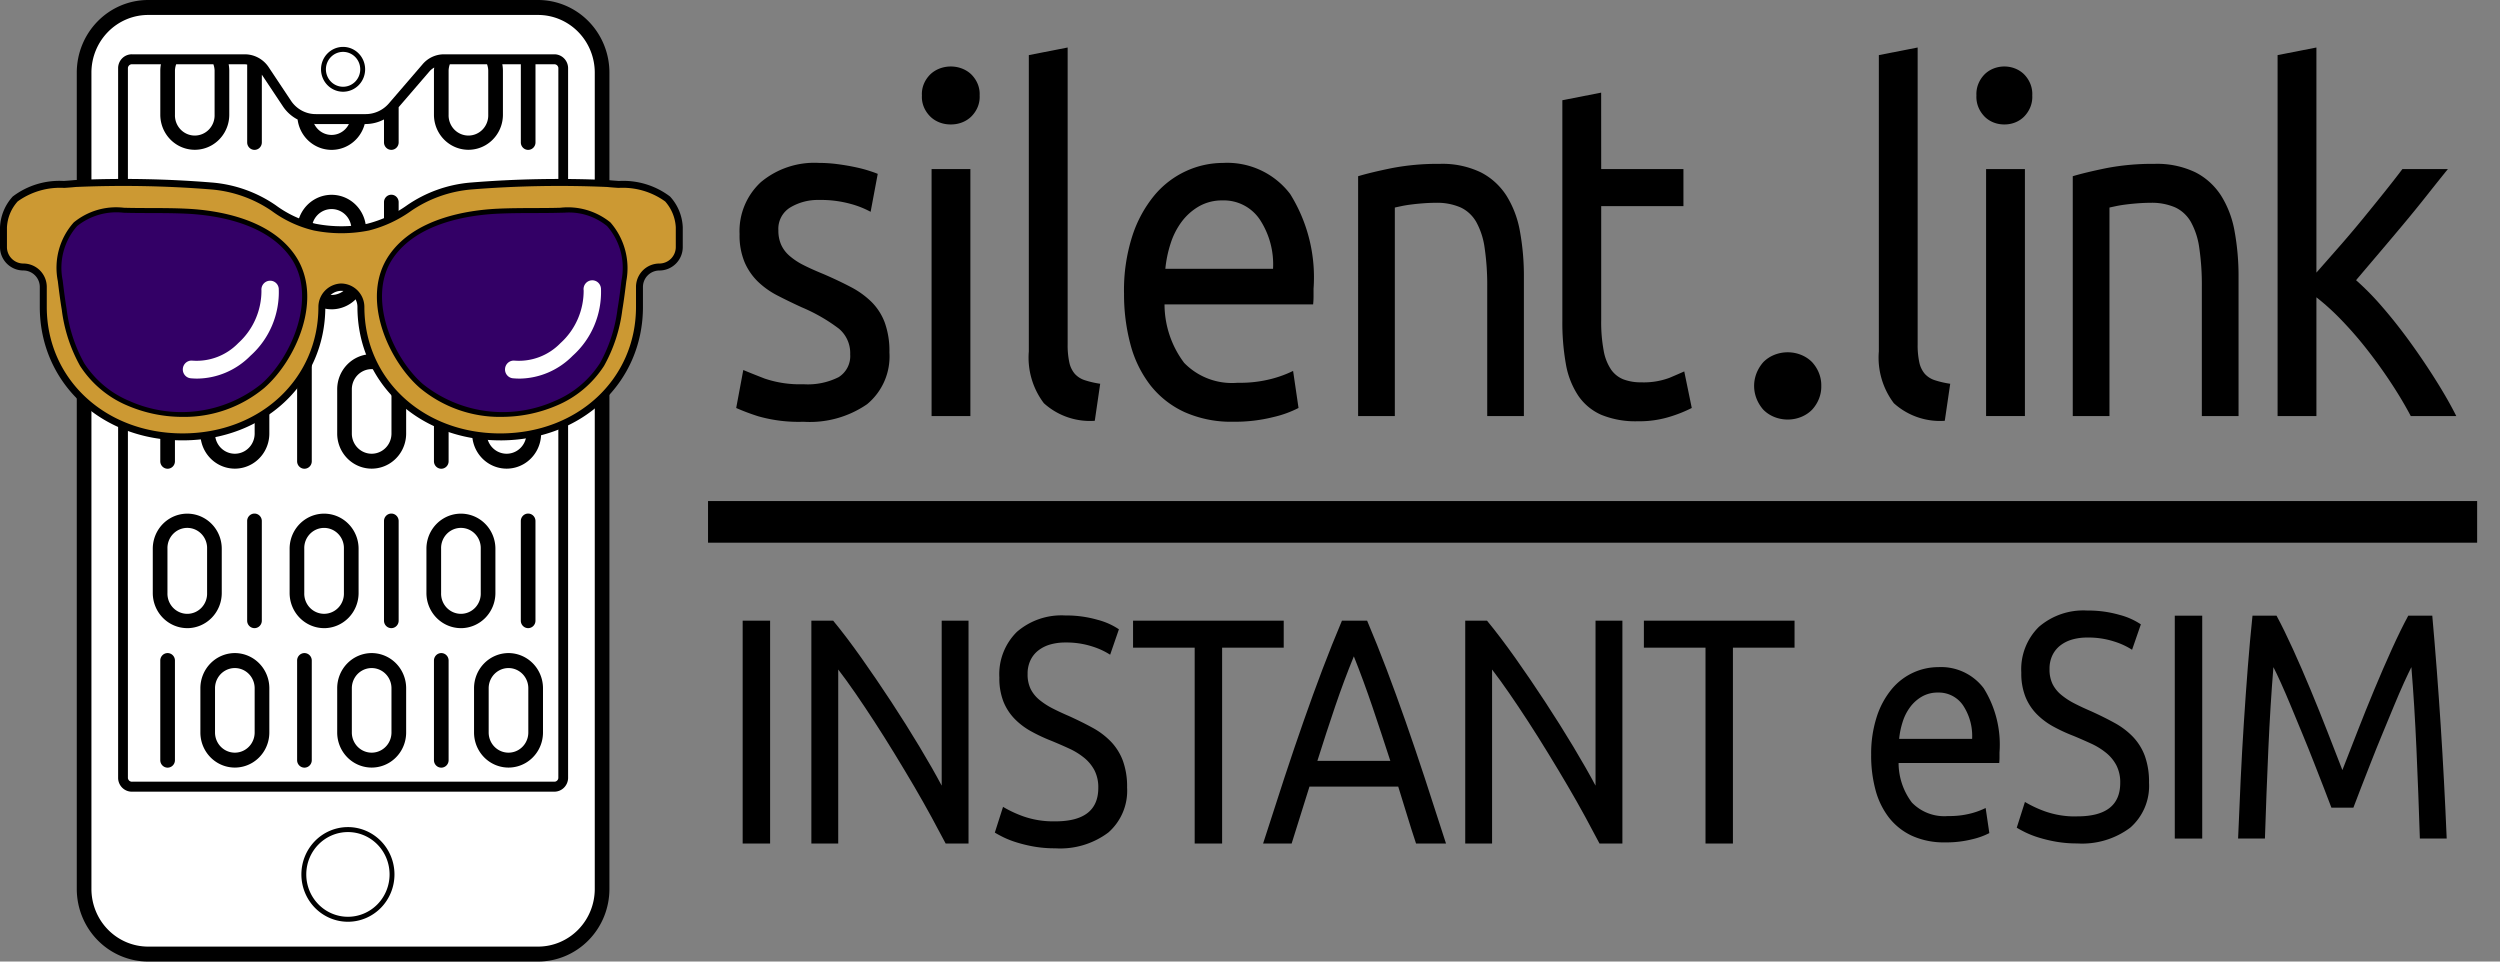 <?xml version="1.0" encoding="UTF-8" standalone="no"?>
<svg
   viewBox="0 0 117 45"
   version="1.1"
   id="svg4826"
   sodipodi:docname="logo.svg"
   inkscape:version="1.3.1 (9b9bdc1480, 2023-11-25, custom)"
   xmlns:inkscape="http://www.inkscape.org/namespaces/inkscape"
   xmlns:sodipodi="http://sodipodi.sourceforge.net/DTD/sodipodi-0.dtd"
   xmlns="http://www.w3.org/2000/svg"
   xmlns:svg="http://www.w3.org/2000/svg"
   xmlns:rdf="http://www.w3.org/1999/02/22-rdf-syntax-ns#"
   xmlns:cc="http://creativecommons.org/ns#"
   xmlns:dc="http://purl.org/dc/elements/1.1/">
  <rect x="0" y="0" width="117" height="45" fill="#808080" stroke="none"/>
  <sodipodi:namedview
     pagecolor="#ffffff"
     bordercolor="#666666"
     borderopacity="1"
     objecttolerance="10"
     gridtolerance="10"
     guidetolerance="10"
     inkscape:pageopacity="0"
     inkscape:pageshadow="2"
     inkscape:window-width="1848"
     inkscape:window-height="1016"
     id="namedview4828"
     showgrid="false"
     inkscape:zoom="20.921018"
     inkscape:cx="71.985025"
     inkscape:cy="8.2213973"
     inkscape:window-x="72"
     inkscape:window-y="27"
     inkscape:window-maximized="1"
     inkscape:current-layer="svg4826"
     inkscape:showpageshadow="2"
     inkscape:pagecheckerboard="0"
     inkscape:deskcolor="#d1d1d1" />
  <defs
     id="defs4704">
    <style
       id="style4702">.s1{fill:none;}.s2{fill:#fff;}.s3{fill:#f90;}.s4{fill:#c93;}.s5{fill:#306;}.s6{fill:#7d7dff;}</style>
  </defs>
  <path
     class="s1"
     d="m 28.178,41.601 a 2.99,3.041 0 0 1 -2.991,3.05 H 6.928 a 2.996,3.047 0 0 1 -2.991,-3.05 V 3.4 A 3.002,3.053 0 0 1 6.928,0.35 H 25.187 a 2.996,3.047 0 0 1 2.991,3.05 z"
     id="path4706"
     inkscape:connector-curvature="0"
     style="fill:none;stroke-width:0.992" />
  <path
     class="s1"
     d="M 25.187,0.35 H 6.928 A 3.002,3.053 0 0 0 3.937,3.4 v 38.201 a 2.996,3.047 0 0 0 2.991,3.05 H 25.187 a 2.99,3.041 0 0 0 2.991,-3.05 V 3.4 A 2.996,3.047 0 0 0 25.187,0.35 Z m 1.171,36.065 a 0.412,0.419 0 0 1 -0.43,0.401 H 6.196 A 0.414,0.421 0 0 1 5.757,36.415 V 3.176 A 0.414,0.421 0 0 1 6.196,2.775 h 5.269 a 1.115,1.134 0 0 1 0.915,0.494 l 1.043,1.567 a 1.623,1.65 0 0 0 1.363,0.737 h 2.333 a 1.664,1.692 0 0 0 1.244,-0.569 l 1.583,-1.837 a 1.086,1.105 0 0 1 0.832,-0.392 h 5.151 a 0.412,0.419 0 0 1 0.43,0.401 z"
     id="path4708"
     inkscape:connector-curvature="0"
     style="fill:none;stroke-width:0.992" />
  <path
     class="s2"
     d="M 25.187,0.35 H 6.928 A 3.002,3.053 0 0 0 3.937,3.4 v 38.201 a 2.996,3.047 0 0 0 2.991,3.05 H 25.187 a 2.99,3.041 0 0 0 2.991,-3.05 V 3.4 A 2.996,3.047 0 0 0 25.187,0.35 Z"
     id="path4710"
     inkscape:connector-curvature="0"
     style="fill:#ffffff;stroke-width:0.992" />
  <path
     d="M 25.928,2.542 H 20.778 A 1.318,1.34 0 0 0 19.773,3.012 L 18.192,4.848 A 1.442,1.466 0 0 1 17.118,5.34 H 14.786 A 1.396,1.42 0 0 1 13.612,4.705 L 12.568,3.136 A 1.349,1.372 0 0 0 11.465,2.542 H 6.196 a 0.64,0.651 0 0 0 -0.668,0.634 v 33.24 a 0.64,0.651 0 0 0 0.669,0.634 H 25.928 A 0.643,0.653 0 0 0 26.587,36.416 V 3.176 A 0.643,0.654 0 0 0 25.928,2.542 Z m -4.933,0.755 a 0.909,0.924 0 0 1 0.057,-0.289 h 1.741 a 0.909,0.924 0 0 1 0.057,0.289 v 2.072 a 0.928,0.944 0 1 1 -1.855,0 z M 14.786,5.806 h 1.542 a 0.906,0.921 0 0 1 -1.625,-0.01 v 0 c 0.028,9e-4 0.054,0.01 0.083,0.01 z M 8.188,3.297 a 0.909,0.924 0 0 1 0.057,-0.289 h 1.741 a 0.906,0.921 0 0 1 0.057,0.289 v 2.072 a 0.928,0.944 0 1 1 -1.855,0 z M 26.13,36.415 A 0.186,0.189 0 0 1 25.928,36.583 H 6.196 A 0.19,0.194 0 0 1 5.986,36.415 V 3.176 a 0.19,0.194 0 0 1 0.211,-0.168 h 1.334 a 1.608,1.635 0 0 0 -0.029,0.289 v 2.072 a 1.614,1.641 0 1 0 3.228,0 V 3.297 a 1.617,1.645 0 0 0 -0.029,-0.289 h 0.765 a 0.829,0.843 0 0 1 0.102,0.013 v 3.644 a 0.343,0.349 0 1 0 0.686,0 V 3.494 l 0.978,1.47 a 1.822,1.853 0 0 0 0.696,0.629 1.604,1.631 0 0 0 3.14,0.212 h 0.051 a 1.882,1.913 0 0 0 0.852,-0.216 v 1.075 a 0.343,0.349 0 1 0 0.686,0 V 5.016 l 1.462,-1.698 a 0.846,0.86 0 0 1 0.203,-0.157 c -0.004,0.045 -0.013,0.089 -0.013,0.136 v 2.072 a 1.614,1.641 0 1 0 3.228,0 V 3.297 a 1.617,1.645 0 0 0 -0.029,-0.289 h 0.867 v 3.657 a 0.343,0.349 0 1 0 0.686,0 V 3.008 h 0.868 a 0.187,0.19 0 0 1 0.202,0.168 z"
     id="path4712"
     inkscape:connector-curvature="0"
     style="stroke-width:0.992" />
  <path
     d="m 7.844,30.564 a 0.344,0.349 0 0 0 -0.343,0.35 v 4.663 a 0.343,0.349 0 1 0 0.686,0 V 30.913 A 0.344,0.349 0 0 0 7.844,30.564 Z"
     id="path4714"
     inkscape:connector-curvature="0"
     style="stroke-width:0.992" />
  <path
     d="m 10.991,30.564 a 1.617,1.645 0 0 0 -1.613,1.645 v 2.072 a 1.613,1.641 0 1 0 3.227,0 v -2.072 a 1.617,1.645 0 0 0 -1.613,-1.645 z m 0.927,3.717 a 0.927,0.943 0 1 1 -1.855,0 v -2.072 a 0.927,0.943 0 1 1 1.855,0 z"
     id="path4716"
     inkscape:connector-curvature="0"
     style="stroke-width:0.992" />
  <path
     d="m 14.248,30.564 a 0.344,0.349 0 0 0 -0.343,0.35 v 4.663 a 0.343,0.349 0 1 0 0.686,0 v -4.663 a 0.344,0.35 0 0 0 -0.343,-0.35 z"
     id="path4718"
     inkscape:connector-curvature="0"
     style="stroke-width:0.992" />
  <path
     d="m 17.394,30.564 a 1.617,1.645 0 0 0 -1.613,1.645 v 2.072 a 1.613,1.641 0 1 0 3.227,0 v -2.072 a 1.617,1.645 0 0 0 -1.613,-1.645 z m 0.927,3.717 a 0.927,0.943 0 1 1 -1.855,0 v -2.072 a 0.927,0.943 0 1 1 1.855,0 z"
     id="path4720"
     inkscape:connector-curvature="0"
     style="stroke-width:0.992" />
  <path
     d="m 20.652,30.564 a 0.344,0.35 0 0 0 -0.343,0.35 v 4.663 a 0.343,0.349 0 1 0 0.686,0 v -4.663 a 0.344,0.349 0 0 0 -0.343,-0.35 z"
     id="path4722"
     inkscape:connector-curvature="0"
     style="stroke-width:0.992" />
  <path
     d="m 23.798,30.564 a 1.617,1.645 0 0 0 -1.613,1.645 v 2.072 a 1.613,1.641 0 1 0 3.227,0 v -2.072 a 1.617,1.645 0 0 0 -1.613,-1.645 z m 0.927,3.717 a 0.927,0.943 0 1 1 -1.855,0 v -2.072 a 0.927,0.943 0 1 1 1.855,0 z"
     id="path4724"
     inkscape:connector-curvature="0"
     style="stroke-width:0.992" />
  <path
     d="m 7.844,21.937 a 0.344,0.349 0 0 0 0.343,-0.35 v -4.663 a 0.343,0.349 0 1 0 -0.686,0 v 4.663 a 0.344,0.349 0 0 0 0.343,0.35 z"
     id="path4726"
     inkscape:connector-curvature="0"
     style="stroke-width:0.992" />
  <path
     d="m 10.991,16.574 a 1.617,1.644 0 0 0 -1.613,1.645 v 2.072 a 1.613,1.641 0 1 0 3.227,0 V 18.219 A 1.617,1.645 0 0 0 10.991,16.574 Z m 0.927,3.717 a 0.927,0.943 0 1 1 -1.855,0 v -2.072 a 0.927,0.943 0 1 1 1.855,0 z"
     id="path4728"
     inkscape:connector-curvature="0"
     style="stroke-width:0.992" />
  <path
     d="m 14.248,21.937 a 0.344,0.349 0 0 0 0.343,-0.35 v -4.663 a 0.343,0.349 0 1 0 -0.686,0 v 4.663 a 0.344,0.349 0 0 0 0.343,0.35 z"
     id="path4730"
     inkscape:connector-curvature="0"
     style="stroke-width:0.992" />
  <path
     d="m 17.394,16.574 a 1.617,1.645 0 0 0 -1.613,1.645 v 2.072 a 1.613,1.641 0 1 0 3.227,0 V 18.219 A 1.617,1.644 0 0 0 17.394,16.574 Z m 0.927,3.717 a 0.927,0.943 0 1 1 -1.855,0 v -2.072 a 0.927,0.943 0 1 1 1.855,0 z"
     id="path4732"
     inkscape:connector-curvature="0"
     style="stroke-width:0.992" />
  <path
     d="m 20.652,21.937 a 0.344,0.349 0 0 0 0.343,-0.35 v -4.663 a 0.343,0.349 0 1 0 -0.686,0 v 4.663 a 0.344,0.349 0 0 0 0.343,0.35 z"
     id="path4734"
     inkscape:connector-curvature="0"
     style="stroke-width:0.992" />
  <path
     d="m 23.71,16.574 a 1.617,1.644 0 0 0 -1.613,1.645 v 2.072 a 1.613,1.641 0 1 0 3.227,0 V 18.219 A 1.617,1.644 0 0 0 23.71,16.574 Z m 0.927,3.717 a 0.927,0.943 0 1 1 -1.855,0 v -2.072 a 0.927,0.943 0 1 1 1.855,0 z"
     id="path4736"
     inkscape:connector-curvature="0"
     style="stroke-width:0.992" />
  <path
     d="m 18.314,9.113 a 0.344,0.349 0 0 0 -0.343,0.35 v 4.663 a 0.343,0.349 0 1 0 0.686,0 V 9.463 A 0.344,0.35 0 0 0 18.314,9.113 Z"
     id="path4738"
     inkscape:connector-curvature="0"
     style="stroke-width:0.992" />
  <path
     d="M 15.518,14.476 A 1.618,1.645 0 0 0 17.133,12.83 v -2.072 a 1.614,1.641 0 1 0 -3.228,0 V 12.83 a 1.617,1.645 0 0 0 1.613,1.645 z m -0.927,-3.718 a 0.928,0.943 0 1 1 1.855,0 V 12.83 a 0.928,0.943 0 1 1 -1.855,0 z"
     id="path4740"
     inkscape:connector-curvature="0"
     style="stroke-width:0.992" />
  <path
     d="m 18.314,24.035 a 0.344,0.349 0 0 0 -0.343,0.35 v 4.663 a 0.343,0.349 0 1 0 0.686,0 v -4.663 a 0.344,0.35 0 0 0 -0.343,-0.35 z"
     id="path4742"
     inkscape:connector-curvature="0"
     style="stroke-width:0.992" />
  <path
     d="m 15.168,29.398 a 1.618,1.645 0 0 0 1.614,-1.645 V 25.68 a 1.614,1.641 0 1 0 -3.228,0 v 2.072 a 1.617,1.645 0 0 0 1.613,1.645 z M 14.24,25.68 a 0.928,0.943 0 1 1 1.855,0 v 2.072 a 0.928,0.943 0 1 1 -1.855,0 z"
     id="path4744"
     inkscape:connector-curvature="0"
     style="stroke-width:0.992" />
  <path
     d="m 11.91,24.035 a 0.344,0.349 0 0 0 -0.343,0.35 v 4.663 a 0.343,0.349 0 1 0 0.686,0 v -4.663 a 0.344,0.35 0 0 0 -0.343,-0.35 z"
     id="path4746"
     inkscape:connector-curvature="0"
     style="stroke-width:0.992" />
  <path
     d="M 8.764,29.398 A 1.618,1.646 0 0 0 10.378,27.753 V 25.68 a 1.614,1.641 0 1 0 -3.228,0 v 2.072 a 1.617,1.645 0 0 0 1.613,1.645 z M 7.837,25.68 a 0.928,0.944 0 1 1 1.855,0 v 2.072 a 0.928,0.944 0 1 1 -1.855,0 z"
     id="path4748"
     inkscape:connector-curvature="0"
     style="stroke-width:0.992" />
  <path
     d="m 24.717,24.035 a 0.344,0.35 0 0 0 -0.343,0.35 v 4.663 a 0.343,0.349 0 1 0 0.686,0 v -4.663 a 0.344,0.349 0 0 0 -0.343,-0.35 z"
     id="path4750"
     inkscape:connector-curvature="0"
     style="stroke-width:0.992" />
  <path
     d="M 21.571,29.398 A 1.618,1.645 0 0 0 23.185,27.753 V 25.68 a 1.614,1.641 0 1 0 -3.228,0 v 2.072 a 1.617,1.645 0 0 0 1.613,1.645 z M 20.644,25.68 a 0.928,0.944 0 1 1 1.855,0 v 2.072 a 0.928,0.944 0 1 1 -1.855,0 z"
     id="path4752"
     inkscape:connector-curvature="0"
     style="stroke-width:0.992" />
  <path
     d="m 37.6,17.982 a 3.203,3.203 0 0 0 1.651,-0.333 1.163,1.163 0 0 0 0.538,-1.067 1.489,1.489 0 0 0 -0.528,-1.2 8.06,8.06 0 0 0 -1.739,-1 Q 36.936,14.114 36.399,13.837 a 3.878,3.878 0 0 1 -0.928,-0.656 2.839,2.839 0 0 1 -0.625,-0.912 3.253,3.253 0 0 1 -0.234,-1.311 3.117,3.117 0 0 1 0.997,-2.434 3.899,3.899 0 0 1 2.715,-0.9 6.731,6.731 0 0 1 0.859,0.056 q 0.429,0.056 0.801,0.134 0.372,0.077 0.654,0.167 0.283,0.089 0.44,0.156 L 40.745,9.913 a 4.27,4.27 0 0 0 -0.918,-0.366 5.254,5.254 0 0 0 -1.504,-0.189 2.511,2.511 0 0 0 -1.329,0.345 1.169,1.169 0 0 0 -0.566,1.077 1.628,1.628 0 0 0 0.127,0.667 1.497,1.497 0 0 0 0.391,0.523 3.137,3.137 0 0 0 0.654,0.434 q 0.391,0.199 0.938,0.422 0.722,0.312 1.29,0.612 a 4.005,4.005 0 0 1 0.967,0.7 2.701,2.701 0 0 1 0.615,0.967 3.928,3.928 0 0 1 0.215,1.389 2.897,2.897 0 0 1 -1.046,2.423 4.722,4.722 0 0 1 -2.979,0.822 6.89,6.89 0 0 1 -2.11,-0.256 10.113,10.113 0 0 1 -1.036,-0.389 l 0.332,-1.778 q 0.313,0.134 0.997,0.4 A 5.106,5.106 0 0 0 37.6,17.982 Z"
     id="path4754" />
  <path
     d="M 45.414,19.471 H 43.598 V 7.913 h 1.816 z"
     id="path4756" />
  <path
     d="M 51.236,19.693 A 3.214,3.214 0 0 1 48.853,18.87 3.532,3.532 0 0 1 48.149,16.448 V 2.579 l 1.817,-0.356 v 13.891 a 3.803,3.803 0 0 0 0.078,0.844 1.2,1.2 0 0 0 0.254,0.534 1.069,1.069 0 0 0 0.469,0.301 4.362,4.362 0 0 0 0.722,0.167 z"
     id="path4758" />
  <path
     d="m 52.604,13.715 a 8.29,8.29 0 0 1 0.391,-2.679 5.768,5.768 0 0 1 1.036,-1.9 4.225,4.225 0 0 1 1.484,-1.133 4.151,4.151 0 0 1 1.719,-0.378 3.698,3.698 0 0 1 3.146,1.455 7.37,7.37 0 0 1 1.094,4.434 v 0.344 a 3.646,3.646 0 0 1 -0.02,0.389 h -6.954 a 4.567,4.567 0 0 0 0.918,2.734 3.119,3.119 0 0 0 2.5,0.933 5.864,5.864 0 0 0 1.612,-0.189 5.344,5.344 0 0 0 0.987,-0.366 l 0.254,1.733 a 4.963,4.963 0 0 1 -1.163,0.423 7.333,7.333 0 0 1 -1.885,0.222 5.35,5.35 0 0 1 -2.296,-0.455 4.332,4.332 0 0 1 -1.592,-1.256 5.349,5.349 0 0 1 -0.928,-1.901 9.073,9.073 0 0 1 -0.302,-2.411 z m 6.974,-1.134 A 3.812,3.812 0 0 0 58.963,10.28 2.025,2.025 0 0 0 57.214,9.38 2.161,2.161 0 0 0 56.11,9.658 2.679,2.679 0 0 0 55.3,10.38 3.463,3.463 0 0 0 54.782,11.403 5.592,5.592 0 0 0 54.538,12.581 Z"
     id="path4760" />
  <path
     d="m 63.56,8.247 q 0.591,-0.178 1.57,-0.378 a 11.972,12.66 0 0 1 2.253,-0.2 4.35,4.6 0 0 1 1.903,0.389 3.053,3.229 0 0 1 1.21,1.089 4.269,4.514 0 0 1 0.637,1.678 10.455,11.055 0 0 1 0.185,2.156 v 6.49 H 69.602 V 13.425 A 10.605,11.214 0 0 0 69.481,11.602 3.156,3.337 0 0 0 69.084,10.38 1.62,1.714 0 0 0 68.345,9.703 2.895,3.062 0 0 0 67.199,9.491 q -0.277,0 -0.572,0.022 c -0.198,0.015 -0.385,0.033 -0.564,0.056 -0.179,0.022 -0.339,0.048 -0.48,0.078 -0.141,0.03 -0.243,0.052 -0.305,0.067 v 9.757 h -1.718 z"
     id="path4762"
     inkscape:connector-curvature="0"
     style="stroke-width:0.972" />
  <path
     d="m 74.936,7.913 h 3.849 V 9.647 h -3.849 v 5.335 a 7.274,7.274 0 0 0 0.117,1.434 2.292,2.292 0 0 0 0.352,0.889 1.275,1.275 0 0 0 0.586,0.455 2.302,2.302 0 0 0 0.82,0.133 3.439,3.439 0 0 0 1.318,-0.21 c 0.333,-0.141 0.563,-0.241 0.694,-0.301 l 0.352,1.711 a 6.264,6.264 0 0 1 -0.958,0.389 4.825,4.825 0 0 1 -1.563,0.233 4.218,4.218 0 0 1 -1.71,-0.3 2.542,2.542 0 0 1 -1.084,-0.9 3.869,3.869 0 0 1 -0.577,-1.478 11.043,11.043 0 0 1 -0.165,-2.034 V 4.691 l 1.816,-0.356 z"
     id="path4764"
     inkscape:connector-curvature="0" />
  <path
     class="s3"
     d="m 85.236,18.061 a 1.961,1.725 0 0 1 -0.422,1.104 1.505,1.325 0 0 1 -2.299,0 2.076,1.826 0 0 1 0,-2.208 1.505,1.325 0 0 1 2.299,0 1.962,1.727 0 0 1 0.422,1.104 z"
     id="path4766"
     inkscape:connector-curvature="0"
     style="fill:#000000;stroke-width:0.785" />
  <path
     d="m 91.016,19.693 a 3.216,3.216 0 0 1 -2.384,-0.823 3.537,3.537 0 0 1 -0.702,-2.423 V 2.579 l 1.816,-0.356 v 13.891 a 3.803,3.803 0 0 0 0.078,0.844 1.208,1.208 0 0 0 0.254,0.534 1.07,1.07 0 0 0 0.469,0.301 4.354,4.354 0 0 0 0.723,0.167 z"
     id="path4768"
     inkscape:connector-curvature="0" />
  <path
     d="m 94.766,19.471 h -1.817 V 7.913 h 1.817 z"
     id="path4770"
     inkscape:connector-curvature="0" />
  <path
     d="m 97.005,8.247 q 0.592,-0.178 1.57,-0.378 a 11.975,12.663 0 0 1 2.254,-0.2 4.353,4.603 0 0 1 1.903,0.389 3.051,3.226 0 0 1 1.21,1.089 4.256,4.501 0 0 1 0.637,1.678 10.455,11.055 0 0 1 0.185,2.156 v 6.49 h -1.718 V 13.425 a 10.605,11.214 0 0 0 -0.12,-1.823 3.156,3.337 0 0 0 -0.397,-1.222 1.62,1.714 0 0 0 -0.739,-0.678 2.894,3.06 0 0 0 -1.145,-0.211 c -0.185,0 -0.376,0.008 -0.573,0.022 -0.197,0.015 -0.385,0.033 -0.564,0.056 -0.179,0.022 -0.338,0.048 -0.48,0.078 -0.142,0.03 -0.243,0.052 -0.305,0.067 v 9.757 h -1.718 z"
     id="path4772"
     inkscape:connector-curvature="0"
     style="stroke-width:0.972" />
  <path
     d="m 110.265,13.114 a 12.898,12.898 0 0 1 1.241,1.267 q 0.654,0.755 1.289,1.633 0.635,0.878 1.201,1.779 0.567,0.899 0.958,1.678 h -2.13 q -0.41,-0.777 -0.948,-1.589 -0.537,-0.812 -1.123,-1.556 a 17.424,17.424 0 0 0 -1.192,-1.367 11.231,11.231 0 0 0 -1.153,-1.045 v 5.557 h -1.817 V 2.579 l 1.817,-0.356 v 10.535 q 0.469,-0.533 1.036,-1.178 0.567,-0.645 1.114,-1.312 0.546,-0.667 1.035,-1.278 0.488,-0.611 0.84,-1.078 h 2.129 q -0.45,0.555 -0.977,1.222 -0.527,0.667 -1.093,1.344 -0.567,0.678 -1.143,1.356 -0.576,0.678 -1.085,1.278 z"
     id="path4774"
     inkscape:connector-curvature="0" />
  <path
     d="m 34.757,29.046 h 1.284 V 39.477 h -1.284 z"
     id="path4776" />
  <path
     d="M 44.257,39.477 Q 43.965,38.921 43.588,38.227 43.211,37.536 42.775,36.79 42.337,36.045 41.868,35.277 41.399,34.509 40.935,33.794 40.472,33.08 40.036,32.447 39.6,31.815 39.229,31.333 V 39.477 H 37.972 V 29.046 h 1.019 q 0.622,0.753 1.329,1.754 0.708,1.002 1.403,2.062 0.694,1.06 1.31,2.085 0.615,1.023 1.038,1.821 v -7.722 h 1.256 V 39.477 Z"
     id="path4778" />
  <path
     d="m 49.39,38.439 q 2.01,0 2.01,-1.566 a 1.74,1.74 0 0 0 -0.178,-0.821 1.895,1.895 0 0 0 -0.483,-0.587 3.239,3.239 0 0 0 -0.694,-0.429 q -0.391,-0.18 -0.828,-0.361 a 7.948,7.948 0 0 1 -0.952,-0.444 3.327,3.327 0 0 1 -0.78,-0.588 2.494,2.494 0 0 1 -0.523,-0.805 2.982,2.982 0 0 1 -0.192,-1.129 2.784,2.784 0 0 1 0.82,-2.137 3.181,3.181 0 0 1 2.263,-0.768 5.281,5.281 0 0 1 1.514,0.203 3.244,3.244 0 0 1 0.998,0.444 l -0.41,1.19 a 3.404,3.404 0 0 0 -0.827,-0.383 3.933,3.933 0 0 0 -1.276,-0.189 2.514,2.514 0 0 0 -0.689,0.09 1.638,1.638 0 0 0 -0.555,0.271 1.274,1.274 0 0 0 -0.377,0.459 1.448,1.448 0 0 0 -0.139,0.655 1.545,1.545 0 0 0 0.145,0.707 1.579,1.579 0 0 0 0.41,0.504 3.413,3.413 0 0 0 0.615,0.399 q 0.352,0.18 0.774,0.361 0.596,0.271 1.092,0.542 a 3.554,3.554 0 0 1 0.859,0.647 2.609,2.609 0 0 1 0.562,0.895 3.526,3.526 0 0 1 0.199,1.257 2.595,2.595 0 0 1 -0.88,2.107 3.752,3.752 0 0 1 -2.48,0.738 A 5.669,5.669 0 0 1 48.39,39.62 6.651,6.651 0 0 1 47.577,39.424 4.39,4.39 0 0 1 46.961,39.184 q -0.258,-0.128 -0.403,-0.219 l 0.384,-1.204 a 5.427,5.427 0 0 0 0.926,0.436 4.211,4.211 0 0 0 1.522,0.241 z"
     id="path4780" />
  <path
     d="M 60.078,29.046 V 30.31 H 57.195 v 9.167 H 55.911 V 30.31 H 53.027 v -1.264 z"
     id="path4782" />
  <path
     d="m 66.271,39.477 q -0.225,-0.677 -0.423,-1.333 -0.199,-0.655 -0.411,-1.331 h -4.154 l -0.834,2.664 h -1.336 q 0.529,-1.656 0.992,-3.063 0.463,-1.407 0.907,-2.672 0.443,-1.264 0.879,-2.415 0.437,-1.152 0.913,-2.281 h 1.177 q 0.477,1.13 0.913,2.281 0.436,1.151 0.88,2.415 0.443,1.265 0.906,2.672 0.463,1.407 0.993,3.063 z m -1.204,-3.868 q -0.424,-1.31 -0.84,-2.537 -0.416,-1.226 -0.867,-2.355 -0.463,1.129 -0.879,2.355 -0.416,1.227 -0.828,2.537 z"
     id="path4784" />
  <path
     d="M 74.857,39.477 Q 74.565,38.921 74.189,38.227 73.812,37.536 73.375,36.79 72.938,36.044 72.468,35.277 72,34.51 71.536,33.795 q -0.464,-0.715 -0.9,-1.347 -0.436,-0.633 -0.807,-1.114 V 39.477 H 68.573 V 29.046 h 1.018 q 0.621,0.753 1.33,1.754 0.709,1.002 1.402,2.062 0.695,1.06 1.31,2.085 0.615,1.025 1.038,1.821 v -7.722 h 1.257 V 39.477 Z"
     id="path4786" />
  <path
     d="M 83.985,29.046 V 30.31 h -2.884 v 9.167 H 79.818 V 30.31 h -2.884 v -1.264 z"
     id="path4788" />
  <path
     d="m 87.571,35.347 a 5.602,5.602 0 0 1 0.265,-1.814 3.895,3.895 0 0 1 0.701,-1.287 2.86,2.86 0 0 1 1.005,-0.768 2.816,2.816 0 0 1 1.165,-0.256 2.502,2.502 0 0 1 2.129,0.986 4.987,4.987 0 0 1 0.741,3.003 v 0.233 c 0,0.096 -0.005,0.183 -0.013,0.263 h -4.71 a 3.087,3.087 0 0 0 0.622,1.852 2.11,2.11 0 0 0 1.693,0.632 4.006,4.006 0 0 0 1.09,-0.128 3.598,3.598 0 0 0 0.669,-0.249 l 0.173,1.174 a 3.376,3.376 0 0 1 -0.787,0.286 4.967,4.967 0 0 1 -1.277,0.15 3.636,3.636 0 0 1 -1.555,-0.308 2.94,2.94 0 0 1 -1.077,-0.851 3.637,3.637 0 0 1 -0.629,-1.287 6.16,6.16 0 0 1 -0.206,-1.633 z m 4.724,-0.768 a 2.588,2.588 0 0 0 -0.418,-1.558 1.371,1.371 0 0 0 -1.183,-0.609 1.46,1.46 0 0 0 -0.749,0.189 1.81,1.81 0 0 0 -0.549,0.489 2.318,2.318 0 0 0 -0.351,0.692 3.817,3.817 0 0 0 -0.165,0.798 z"
     id="path4790" />
  <path
     d="m 97.216,38.206 q 2.011,0 2.011,-1.566 a 1.74,1.74 0 0 0 -0.179,-0.821 1.88,1.88 0 0 0 -0.483,-0.587 3.234,3.234 0 0 0 -0.694,-0.429 c -0.261,-0.12 -0.536,-0.241 -0.827,-0.362 A 7.961,7.961 0 0 1 96.091,34 a 3.343,3.343 0 0 1 -0.78,-0.588 2.477,2.477 0 0 1 -0.522,-0.805 2.964,2.964 0 0 1 -0.192,-1.129 2.783,2.783 0 0 1 0.819,-2.137 3.181,3.181 0 0 1 2.263,-0.768 5.281,5.281 0 0 1 1.514,0.203 3.248,3.248 0 0 1 0.999,0.444 l -0.411,1.189 a 3.408,3.408 0 0 0 -0.827,-0.383 3.929,3.929 0 0 0 -1.276,-0.189 2.515,2.515 0 0 0 -0.689,0.09 1.647,1.647 0 0 0 -0.555,0.272 1.284,1.284 0 0 0 -0.377,0.459 1.45,1.45 0 0 0 -0.139,0.655 1.544,1.544 0 0 0 0.145,0.707 1.571,1.571 0 0 0 0.411,0.505 3.381,3.381 0 0 0 0.615,0.399 q 0.35,0.18 0.774,0.362 0.596,0.27 1.091,0.542 a 3.558,3.558 0 0 1 0.86,0.647 2.623,2.623 0 0 1 0.562,0.895 3.549,3.549 0 0 1 0.198,1.257 2.598,2.598 0 0 1 -0.879,2.108 3.755,3.755 0 0 1 -2.481,0.738 5.659,5.659 0 0 1 -0.998,-0.083 6.671,6.671 0 0 1 -0.814,-0.196 4.332,4.332 0 0 1 -0.615,-0.24 q -0.259,-0.128 -0.403,-0.219 l 0.383,-1.204 a 5.423,5.423 0 0 0 0.926,0.436 4.218,4.218 0 0 0 1.522,0.241 z"
     id="path4792" />
  <path
     d="m 101.78,28.814 h 1.284 V 39.245 H 101.78 Z"
     id="path4794" />
  <path
     d="m 109.11,37.799 q -0.134,-0.361 -0.351,-0.918 -0.219,-0.556 -0.47,-1.204 -0.252,-0.646 -0.536,-1.331 -0.284,-0.685 -0.536,-1.295 -0.252,-0.609 -0.47,-1.091 -0.218,-0.482 -0.351,-0.738 -0.146,1.777 -0.238,3.846 -0.092,2.069 -0.159,4.177 h -1.256 q 0.052,-1.355 0.119,-2.732 0.065,-1.377 0.152,-2.709 0.086,-1.331 0.185,-2.597 0.1,-1.265 0.218,-2.393 h 1.125 q 0.357,0.662 0.768,1.566 0.411,0.903 0.82,1.889 0.41,0.986 0.794,1.972 0.384,0.986 0.7,1.799 0.318,-0.813 0.701,-1.799 0.384,-0.986 0.794,-1.972 0.41,-0.985 0.82,-1.889 0.41,-0.904 0.768,-1.566 h 1.124 q 0.45,5.043 0.675,10.431 h -1.256 q -0.067,-2.107 -0.159,-4.177 -0.092,-2.07 -0.238,-3.846 -0.132,0.257 -0.351,0.738 -0.218,0.481 -0.47,1.091 -0.252,0.611 -0.536,1.295 -0.284,0.685 -0.536,1.331 -0.251,0.647 -0.47,1.204 -0.219,0.557 -0.351,0.918 z"
     id="path4796" />
  <rect
     x="33.136"
     y="23.449"
     width="82.794"
     height="1.949"
     id="rect4798" />
  <path
     d="M 25.187,45 H 6.928 A 3.343,3.4 0 0 1 3.593,41.6 V 3.4 A 3.343,3.4 0 0 1 6.928,0 H 25.187 a 3.342,3.399 0 0 1 3.334,3.4 V 41.601 A 3.342,3.399 0 0 1 25.187,45 Z M 6.928,0.7 a 2.655,2.7 0 0 0 -2.649,2.7 v 38.201 a 2.655,2.7 0 0 0 2.649,2.7 H 25.187 a 2.655,2.7 0 0 0 2.648,-2.7 V 3.4 A 2.655,2.7 0 0 0 25.187,0.7 Z"
     id="path4800"
     inkscape:connector-curvature="0"
     style="stroke-width:0.992" />
  <path
     d="m 16.288,43.138 a 2.178,2.215 0 1 1 2.173,-2.215 2.178,2.215 0 0 1 -2.173,2.215 z m 0,-4.197 a 1.949,1.982 0 1 0 1.944,1.982 1.948,1.981 0 0 0 -1.944,-1.982 z"
     id="path4802"
     inkscape:connector-curvature="0"
     style="stroke-width:0.992" />
  <path
     d="m 16.059,4.293 a 1.032,1.049 0 1 1 1.029,-1.049 1.032,1.049 0 0 1 -1.029,1.049 z m 0,-1.865 a 0.803,0.816 0 1 0 0.8,0.816 0.803,0.816 0 0 0 -0.8,-0.816 z"
     id="path4804"
     inkscape:connector-curvature="0"
     style="stroke-width:0.992" />
  <path
     class="s4"
     d="M 31.244,9.311 C 30.57,8.626 29.328,8.684 28.438,8.589 a 51.291,51.291 0 0 0 -6.399,0.116 5.969,5.969 0 0 0 -2.897,1.035 5.664,5.664 0 0 1 -1.914,0.889 6.469,6.469 0 0 1 -2.501,0 A 5.286,5.286 0 0 1 12.813,9.74 5.969,5.969 0 0 0 9.916,8.705 51.291,51.291 0 0 0 3.517,8.589 C 2.627,8.684 1.385,8.626 0.711,9.311 a 2.142,2.142 0 0 0 -0.548,1.327 v 0.924 a 0.932,0.932 0 0 0 0.931,0.934 0.932,0.932 0 0 1 0.931,0.934 v 0.934 c 0,3.61 2.919,6.083 6.519,6.083 3.6,0 6.519,-2.473 6.519,-6.083 a 0.914,0.914 0 1 1 1.828,0 c 0,3.61 2.919,6.083 6.519,6.083 3.6,0 6.519,-2.473 6.519,-6.083 V 13.43 a 0.932,0.932 0 0 1 0.931,-0.934 0.932,0.932 0 0 0 0.931,-0.934 v -0.924 a 2.142,2.142 0 0 0 -0.548,-1.327 z"
     id="path4806" />
  <path
     d="m 23.41,20.609 c -3.809,0 -6.682,-2.685 -6.682,-6.246 a 0.751,0.751 0 1 0 -1.503,0 c 0,3.561 -2.873,6.246 -6.682,6.246 -3.809,0 -6.681,-2.685 -6.681,-6.246 V 13.43 A 0.771,0.771 0 0 0 1.094,12.659 1.096,1.096 0 0 1 0,11.562 v -0.924 A 2.28,2.28 0 0 1 0.596,9.197 3.612,3.612 0 0 1 2.985,8.469 C 3.164,8.456 3.338,8.444 3.499,8.427 a 50.693,50.693 0 0 1 6.441,0.117 6.138,6.138 0 0 1 2.968,1.064 5.132,5.132 0 0 0 1.857,0.863 6.288,6.288 0 0 0 2.42,9e-4 5.534,5.534 0 0 0 1.861,-0.863 6.138,6.138 0 0 1 2.967,-1.064 50.713,50.713 0 0 1 6.442,-0.117 c 0.162,0.017 0.335,0.029 0.514,0.042 a 3.617,3.617 0 0 1 2.39,0.728 2.266,2.266 0 0 1 0.594,1.429 v 0.936 a 1.096,1.096 0 0 1 -1.094,1.097 0.771,0.771 0 0 0 -0.769,0.771 v 0.933 c 3e-4,3.561 -2.872,6.246 -6.682,6.246 z m -7.436,-7.341 a 1.101,1.101 0 0 1 1.079,1.096 c 0,3.374 2.733,5.92 6.356,5.92 3.624,0 6.356,-2.545 6.356,-5.92 V 13.43 a 1.096,1.096 0 0 1 1.094,-1.097 0.771,0.771 0 0 0 0.768,-0.771 v -0.924 A 1.983,1.983 0 0 0 31.128,9.426 h -9e-4 a 3.394,3.394 0 0 0 -2.18,-0.632 C 28.764,8.781 28.587,8.769 28.421,8.751 A 51.425,51.425 0 0 0 22.063,8.867 5.871,5.871 0 0 0 19.238,9.872 5.845,5.845 0 0 1 17.271,10.786 6.551,6.551 0 0 1 14.689,10.787 5.434,5.434 0 0 1 12.718,9.872 5.87,5.87 0 0 0 9.891,8.867 51.396,51.396 0 0 0 3.534,8.751 C 3.369,8.769 3.191,8.781 3.007,8.794 A 3.394,3.394 0 0 0 0.828,9.426 1.951,1.951 0 0 0 0.325,10.651 v 0.911 a 0.771,0.771 0 0 0 0.769,0.771 1.097,1.097 0 0 1 1.095,1.097 v 0.933 c 0,3.374 2.733,5.92 6.356,5.92 3.623,0 6.356,-2.545 6.356,-5.92 a 1.1,1.1 0 0 1 1.074,-1.096 z"
     id="path4808" />
  <path
     class="s5"
     d="m 29.013,14.49 a 7.04,7.159 0 0 1 -0.841,2.575 4.73,4.81 0 0 1 -2.176,1.813 6.172,6.276 0 0 1 -6.27,-0.811 c -1.526,-1.322 -2.693,-4.214 -1.416,-6.065 1.064,-1.543 3.232,-2.034 4.968,-2.118 0.975,-0.048 1.965,-0.016 2.946,-0.044 a 3.169,3.222 0 0 1 2.265,0.654 3.01,3.061 0 0 1 0.711,2.647 c -0.052,0.425 -0.109,0.885 -0.187,1.349 z"
     id="path4814"
     inkscape:connector-curvature="0"
     style="fill:#330066;stroke-width:0.992" />
  <path
     d="m 23.478,19.51 a 5.908,6.008 0 0 1 -3.827,-1.353 c -1.465,-1.27 -2.818,-4.215 -1.436,-6.221 1.193,-1.73 3.68,-2.1 5.056,-2.168 0.561,-0.027 1.135,-0.029 1.691,-0.031 0.419,-9e-4 0.839,-0.002 1.256,-0.014 a 3.196,3.25 0 0 1 2.347,0.684 3.164,3.218 0 0 1 0.747,2.747 c -0.051,0.414 -0.108,0.884 -0.188,1.355 v 0 a 6.971,7.089 0 0 1 -0.857,2.618 4.855,4.938 0 0 1 -2.228,1.859 6.612,6.724 0 0 1 -2.562,0.523 z m 2.927,-9.556 q -0.088,0 -0.18,0.003 c -0.42,0.012 -0.842,0.013 -1.262,0.014 -0.553,0.001 -1.125,0.003 -1.682,0.03 -1.335,0.065 -3.743,0.42 -4.879,2.068 -1.257,1.822 -0.034,4.67 1.396,5.91 a 6.048,6.15 0 0 0 6.152,0.792 4.629,4.707 0 0 0 2.124,-1.768 6.759,6.874 0 0 0 0.825,-2.533 v 0 c 0.079,-0.465 0.136,-0.932 0.186,-1.343 A 2.877,2.925 0 0 0 28.41,10.58 2.847,2.895 0 0 0 26.406,9.954 Z"
     id="path4816"
     inkscape:connector-curvature="0"
     style="stroke-width:0.992" />
  <g
     id="g1"
     transform="translate(-0.382)">
    <path
       class="s5"
       d="m 3.388,14.49 a 7.042,7.161 0 0 0 0.841,2.575 4.73,4.81 0 0 0 2.176,1.813 6.172,6.276 0 0 0 6.271,-0.811 c 1.526,-1.322 2.693,-4.214 1.416,-6.065 C 13.028,10.46 10.86,9.969 9.124,9.884 8.148,9.837 7.159,9.868 6.178,9.84 a 3.169,3.222 0 0 0 -2.265,0.654 3.01,3.061 0 0 0 -0.711,2.647 c 0.052,0.425 0.108,0.885 0.186,1.349 z"
       id="path4810"
       inkscape:connector-curvature="0"
       style="fill:#330066;stroke-width:0.992" />
    <path
       d="M 8.923,19.51 A 6.616,6.728 0 0 1 6.361,18.987 4.872,4.954 0 0 1 4.132,17.128 6.995,7.113 0 0 1 3.275,14.51 v 0 C 3.197,14.039 3.138,13.57 3.088,13.156 A 3.096,3.148 0 0 1 3.835,10.408 3.162,3.216 0 0 1 6.182,9.723 c 0.417,0.012 0.837,0.013 1.256,0.014 0.556,0.001 1.13,0.003 1.691,0.031 1.377,0.067 3.863,0.438 5.056,2.168 1.383,2.005 0.029,4.951 -1.436,6.221 A 5.908,6.008 0 0 1 8.923,19.51 Z M 3.5,14.47 a 6.801,6.916 0 0 0 0.825,2.533 4.635,4.713 0 0 0 2.125,1.768 6.048,6.151 0 0 0 6.151,-0.792 c 1.43,-1.24 2.653,-4.088 1.396,-5.91 C 12.862,10.421 10.453,10.066 9.118,10.001 8.562,9.974 7.99,9.972 7.437,9.971 7.016,9.97 6.594,9.969 6.175,9.957 a 2.98,3.031 0 0 0 -2.184,0.623 2.874,2.923 0 0 0 -0.675,2.547 c 0.05,0.412 0.107,0.878 0.185,1.344 z"
       id="path4812"
       inkscape:connector-curvature="0"
       style="stroke-width:0.992" />
    <path
       class="s2"
       d="m 9.615,17.718 c -0.105,0 -0.21,-0.005 -0.315,-0.015 a 0.408,0.415 0 0 1 0.079,-0.826 2.734,2.78 0 0 0 2.156,-0.822 3.224,3.279 0 0 0 1.083,-2.461 0.407,0.414 0 0 1 0.365,-0.454 0.401,0.407 0 0 1 0.445,0.372 3.9,3.966 0 0 1 -1.324,3.137 3.581,3.641 0 0 1 -2.488,1.069 z"
       id="path4818"
       inkscape:connector-curvature="0"
       style="fill:#ffffff;stroke-width:0.992" />
  </g>
  <path
     class="s2"
     d="m 24.312,17.718 c -0.105,0 -0.21,-0.005 -0.315,-0.015 a 0.408,0.415 0 0 1 0.079,-0.826 2.733,2.779 0 0 0 2.157,-0.822 3.223,3.278 0 0 0 1.082,-2.461 0.408,0.414 0 1 1 0.811,-0.08 3.907,3.973 0 0 1 -1.325,3.136 3.581,3.642 0 0 1 -2.488,1.069 z"
     id="path4820"
     inkscape:connector-curvature="0"
     style="fill:#ffffff;stroke-width:0.992" />
  <path
     class="s6"
     d="m 44.496,5.824 a 1.258,1.092 0 0 1 -0.956,-0.367 1.603,1.392 0 0 1 -0.394,-0.989 1.603,1.392 0 0 1 0.394,-0.989 1.293,1.123 0 0 1 1.913,0 1.608,1.396 0 0 1 0.394,0.989 1.608,1.396 0 0 1 -0.394,0.989 1.261,1.095 0 0 1 -0.957,0.367 z"
     id="path4822"
     inkscape:connector-curvature="0"
     style="fill:#000000;stroke-width:1.073" />
  <path
     class="s6"
     d="m 93.804,5.824 a 1.217,1.092 0 0 1 -0.925,-0.367 1.551,1.393 0 0 1 -0.382,-0.989 1.551,1.393 0 0 1 0.382,-0.989 1.249,1.122 0 0 1 1.849,0 1.551,1.393 0 0 1 0.382,0.989 1.551,1.393 0 0 1 -0.382,0.989 1.218,1.093 0 0 1 -0.924,0.367 z"
     id="path4824"
     inkscape:connector-curvature="0"
     style="fill:#000000;stroke-width:1.055" />
</svg>
